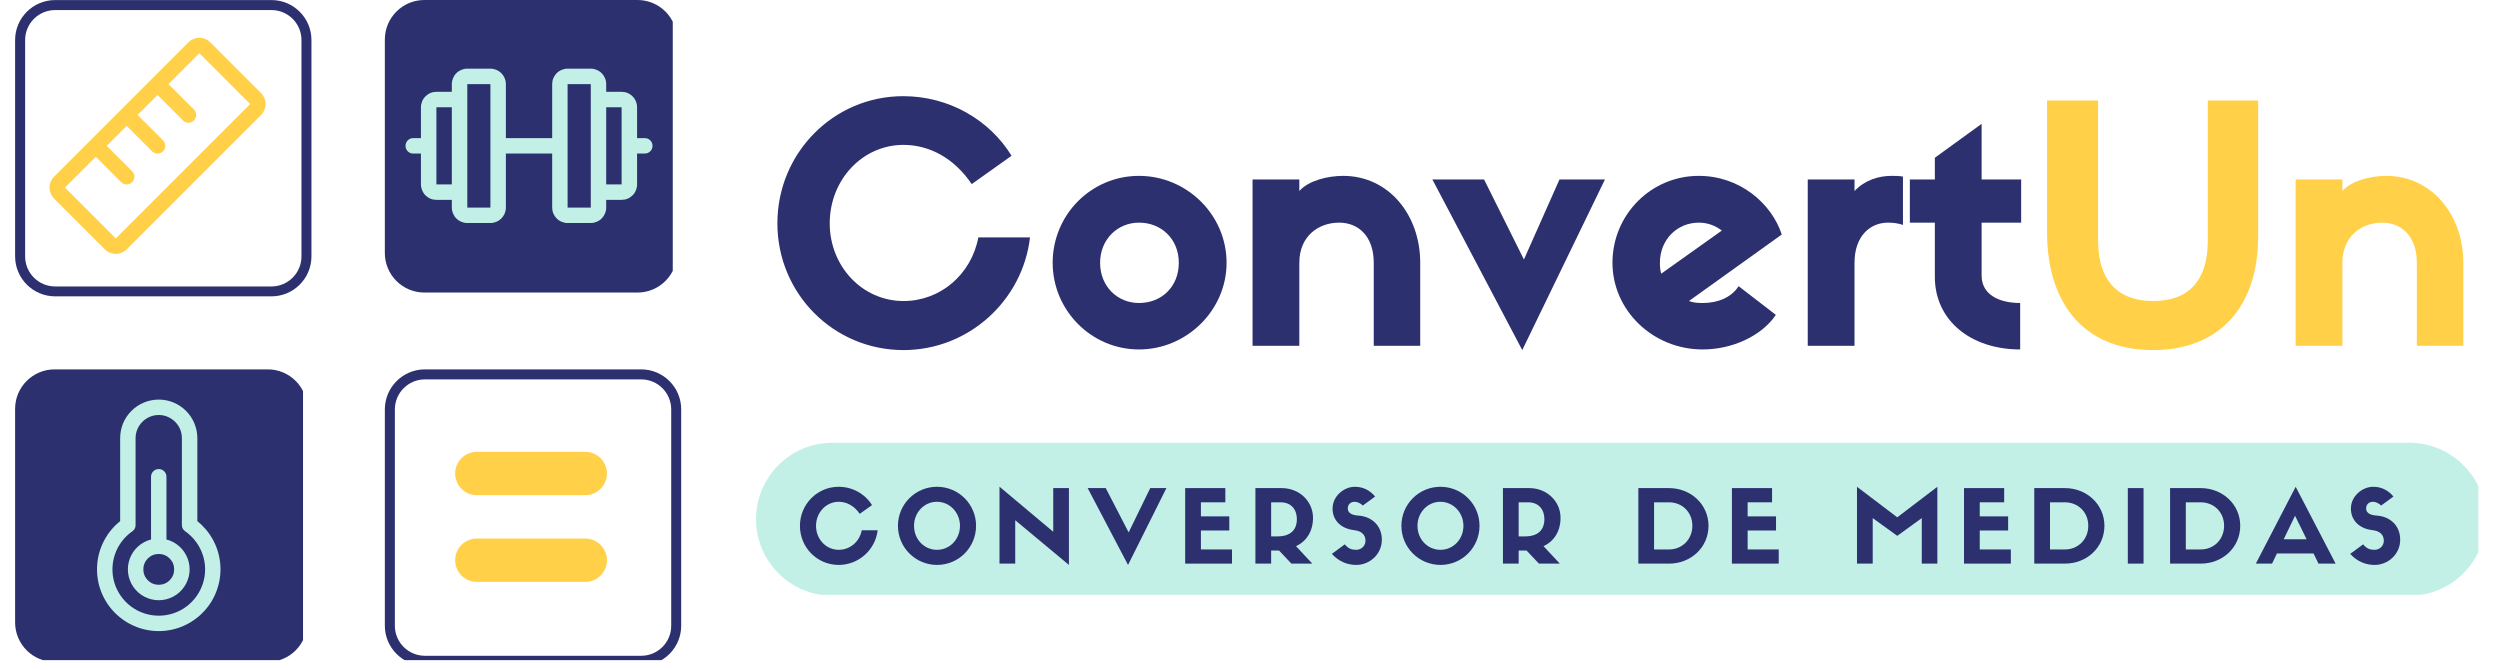 <svg xmlns="http://www.w3.org/2000/svg" xmlns:xlink="http://www.w3.org/1999/xlink" width="250" zoomAndPan="magnify" viewBox="0 0 187.5 50.25" height="67" preserveAspectRatio="xMidYMid meet" version="1.0"><defs><g/><clipPath id="5172db3c5f"><path d="M 1.133 0.004 L 23.359 0.004 L 23.359 22.227 L 1.133 22.227 Z M 1.133 0.004 " clip-rule="nonzero"/></clipPath><clipPath id="4d1065bb6c"><path d="M 4.141 0.004 L 20.355 0.004 C 22.016 0.004 23.359 1.348 23.359 3.004 L 23.359 19.223 C 23.359 20.883 22.016 22.227 20.355 22.227 L 4.141 22.227 C 2.477 22.227 1.133 20.883 1.133 19.223 L 1.133 3.004 C 1.133 1.348 2.477 0.004 4.141 0.004 " clip-rule="nonzero"/></clipPath><clipPath id="461197c26b"><path d="M 28.863 0 L 51 0 L 51 22 L 28.863 22 Z M 28.863 0 " clip-rule="nonzero"/></clipPath><clipPath id="d334593cc7"><path d="M 31.828 0 L 47.812 0 C 49.449 0 50.777 1.328 50.777 2.965 L 50.777 18.977 C 50.777 20.613 49.449 21.941 47.812 21.941 L 31.828 21.941 C 30.191 21.941 28.863 20.613 28.863 18.977 L 28.863 2.965 C 28.863 1.328 30.191 0 31.828 0 " clip-rule="nonzero"/></clipPath><clipPath id="271e7f028b"><path d="M 30.414 5 L 48.938 5 L 48.938 17 L 30.414 17 Z M 30.414 5 " clip-rule="nonzero"/></clipPath><clipPath id="4179507b21"><path d="M 1.133 27.703 L 23 27.703 L 23 49.512 L 1.133 49.512 Z M 1.133 27.703 " clip-rule="nonzero"/></clipPath><clipPath id="b722b716df"><path d="M 4.098 27.703 L 20.082 27.703 C 21.719 27.703 23.043 29.027 23.043 30.664 L 23.043 46.68 C 23.043 48.316 21.719 49.645 20.082 49.645 L 4.098 49.645 C 2.461 49.645 1.133 48.316 1.133 46.68 L 1.133 30.664 C 1.133 29.027 2.461 27.703 4.098 27.703 " clip-rule="nonzero"/></clipPath><clipPath id="603058455e"><path d="M 7 29.391 L 17 29.391 L 17 47.914 L 7 47.914 Z M 7 29.391 " clip-rule="nonzero"/></clipPath><clipPath id="e5a98bf8d2"><path d="M 28.863 27.703 L 51.09 27.703 L 51.09 49.512 L 28.863 49.512 Z M 28.863 27.703 " clip-rule="nonzero"/></clipPath><clipPath id="26664c92bc"><path d="M 31.871 27.703 L 48.086 27.703 C 49.746 27.703 51.09 29.047 51.09 30.707 L 51.09 46.926 C 51.09 48.582 49.746 49.926 48.086 49.926 L 31.871 49.926 C 30.211 49.926 28.863 48.582 28.863 46.926 L 28.863 30.707 C 28.863 29.047 30.211 27.703 31.871 27.703 " clip-rule="nonzero"/></clipPath><clipPath id="b4d9f06449"><path d="M 30.184 29.391 L 49.449 29.391 L 49.449 47.914 L 30.184 47.914 Z M 30.184 29.391 " clip-rule="nonzero"/></clipPath><clipPath id="74f0d0e2f9"><path d="M 56.703 33.207 L 185.875 33.207 L 185.875 44.84 L 56.703 44.84 Z M 56.703 33.207 " clip-rule="nonzero"/></clipPath><clipPath id="4249ebf109"><path d="M 62.441 33.207 L 180.695 33.207 C 183.863 33.207 186.434 35.773 186.434 38.941 C 186.434 42.109 183.863 44.68 180.695 44.68 L 62.441 44.68 C 59.27 44.68 56.703 42.109 56.703 38.941 C 56.703 35.773 59.27 33.207 62.441 33.207 " clip-rule="nonzero"/></clipPath></defs><g clip-path="url(#5172db3c5f)"><g clip-path="url(#4d1065bb6c)"><path stroke-linecap="butt" transform="matrix(0.752, 0, 0, 0.751, 1.132, 0.003)" fill="none" stroke-linejoin="miter" d="M 4.001 0.001 L 25.566 0.001 C 27.774 0.001 29.561 1.791 29.561 3.997 L 29.561 25.602 C 29.561 27.813 27.774 29.603 25.566 29.603 L 4.001 29.603 C 1.788 29.603 0.001 27.813 0.001 25.602 L 0.001 3.997 C 0.001 1.791 1.788 0.001 4.001 0.001 " stroke="#2c306f" stroke-width="2" stroke-opacity="1" stroke-miterlimit="4"/></g></g><g clip-path="url(#461197c26b)"><g clip-path="url(#d334593cc7)"><path fill="#2c306f" d="M 28.863 0 L 50.457 0 L 50.457 22.246 L 28.863 22.246 Z M 28.863 0 " fill-opacity="1" fill-rule="nonzero"/></g></g><g clip-path="url(#271e7f028b)"><path fill="#c2f0e6" d="M 48.359 10.359 L 47.781 10.359 L 47.781 8.043 C 47.781 7.891 47.75 7.742 47.691 7.602 C 47.633 7.457 47.551 7.332 47.441 7.227 C 47.332 7.117 47.207 7.031 47.066 6.973 C 46.922 6.914 46.777 6.887 46.621 6.887 L 45.465 6.887 L 45.465 6.309 C 45.465 6.152 45.434 6.004 45.375 5.863 C 45.316 5.723 45.234 5.598 45.125 5.488 C 45.016 5.379 44.891 5.297 44.75 5.238 C 44.609 5.18 44.461 5.148 44.309 5.148 L 42.57 5.148 C 42.418 5.148 42.27 5.18 42.129 5.238 C 41.984 5.297 41.859 5.379 41.75 5.488 C 41.645 5.598 41.559 5.723 41.5 5.863 C 41.441 6.004 41.414 6.152 41.414 6.309 L 41.414 10.359 L 37.941 10.359 L 37.941 6.309 C 37.941 6.152 37.91 6.004 37.852 5.863 C 37.793 5.723 37.707 5.598 37.602 5.488 C 37.492 5.379 37.367 5.297 37.227 5.238 C 37.082 5.18 36.934 5.148 36.781 5.148 L 35.047 5.148 C 34.891 5.148 34.742 5.18 34.602 5.238 C 34.461 5.297 34.336 5.379 34.227 5.488 C 34.117 5.598 34.035 5.723 33.977 5.863 C 33.918 6.004 33.887 6.152 33.887 6.309 L 33.887 6.887 L 32.73 6.887 C 32.578 6.887 32.43 6.914 32.285 6.973 C 32.145 7.031 32.02 7.117 31.91 7.227 C 31.801 7.332 31.719 7.457 31.66 7.602 C 31.602 7.742 31.57 7.891 31.57 8.043 L 31.57 10.359 L 30.992 10.359 C 30.832 10.359 30.695 10.414 30.582 10.527 C 30.473 10.641 30.414 10.777 30.414 10.938 C 30.414 11.098 30.473 11.234 30.582 11.348 C 30.695 11.461 30.832 11.516 30.992 11.516 L 31.57 11.516 L 31.57 13.832 C 31.57 13.984 31.602 14.133 31.66 14.273 C 31.719 14.418 31.801 14.543 31.91 14.652 C 32.02 14.758 32.145 14.844 32.285 14.902 C 32.43 14.961 32.578 14.988 32.73 14.988 L 33.887 14.988 L 33.887 15.57 C 33.887 15.723 33.918 15.871 33.977 16.012 C 34.035 16.152 34.117 16.277 34.227 16.387 C 34.336 16.496 34.461 16.578 34.602 16.637 C 34.742 16.695 34.891 16.727 35.047 16.727 L 36.781 16.727 C 36.934 16.727 37.082 16.695 37.227 16.637 C 37.367 16.578 37.492 16.496 37.602 16.387 C 37.707 16.277 37.793 16.152 37.852 16.012 C 37.91 15.871 37.941 15.723 37.941 15.57 L 37.941 11.516 L 41.414 11.516 L 41.414 15.57 C 41.414 15.723 41.441 15.871 41.5 16.012 C 41.559 16.152 41.645 16.277 41.75 16.387 C 41.859 16.496 41.984 16.578 42.129 16.637 C 42.27 16.695 42.418 16.727 42.57 16.727 L 44.309 16.727 C 44.461 16.727 44.609 16.695 44.75 16.637 C 44.891 16.578 45.016 16.496 45.125 16.387 C 45.234 16.277 45.316 16.152 45.375 16.012 C 45.434 15.871 45.465 15.723 45.465 15.57 L 45.465 14.988 L 46.621 14.988 C 46.777 14.988 46.922 14.961 47.066 14.902 C 47.207 14.844 47.332 14.758 47.441 14.652 C 47.551 14.543 47.633 14.418 47.691 14.273 C 47.75 14.133 47.781 13.984 47.781 13.832 L 47.781 11.516 L 48.359 11.516 C 48.52 11.516 48.656 11.461 48.77 11.348 C 48.883 11.234 48.938 11.098 48.938 10.938 C 48.938 10.777 48.883 10.641 48.77 10.527 C 48.656 10.414 48.52 10.359 48.359 10.359 Z M 32.73 13.832 L 32.73 8.043 L 33.887 8.043 L 33.887 13.832 Z M 36.781 15.57 L 35.047 15.57 L 35.047 6.309 L 36.781 6.309 Z M 44.309 15.57 L 42.57 15.57 L 42.57 6.309 L 44.309 6.309 L 44.309 14.398 C 44.309 14.402 44.309 14.406 44.309 14.41 C 44.309 14.414 44.309 14.418 44.309 14.426 Z M 46.621 13.832 L 45.465 13.832 L 45.465 8.043 L 46.621 8.043 Z M 46.621 13.832 " fill-opacity="1" fill-rule="nonzero"/></g><g clip-path="url(#4179507b21)"><g clip-path="url(#b722b716df)"><path fill="#2c306f" d="M 1.133 27.703 L 22.727 27.703 L 22.727 49.949 L 1.133 49.949 Z M 1.133 27.703 " fill-opacity="1" fill-rule="nonzero"/></g></g><g clip-path="url(#603058455e)"><path fill="#c2f0e6" d="M 12.484 40.461 L 12.484 35.758 C 12.484 35.598 12.43 35.461 12.316 35.348 C 12.203 35.234 12.066 35.18 11.906 35.18 C 11.746 35.18 11.609 35.234 11.496 35.348 C 11.383 35.461 11.328 35.598 11.328 35.758 L 11.328 40.461 C 11.145 40.508 10.973 40.574 10.809 40.664 C 10.645 40.75 10.492 40.859 10.355 40.984 C 10.215 41.109 10.094 41.246 9.988 41.402 C 9.883 41.559 9.801 41.723 9.734 41.898 C 9.672 42.07 9.625 42.254 9.605 42.438 C 9.586 42.621 9.586 42.809 9.609 42.992 C 9.633 43.18 9.676 43.359 9.746 43.531 C 9.812 43.707 9.898 43.871 10.004 44.023 C 10.113 44.176 10.234 44.316 10.375 44.438 C 10.516 44.562 10.668 44.668 10.832 44.754 C 11 44.84 11.172 44.906 11.355 44.949 C 11.535 44.996 11.719 45.016 11.906 45.016 C 12.094 45.016 12.277 44.996 12.457 44.949 C 12.641 44.906 12.812 44.84 12.977 44.754 C 13.145 44.668 13.297 44.562 13.438 44.438 C 13.578 44.316 13.699 44.176 13.805 44.023 C 13.914 43.871 14 43.707 14.066 43.531 C 14.133 43.359 14.18 43.18 14.203 42.992 C 14.227 42.809 14.227 42.621 14.207 42.438 C 14.184 42.254 14.141 42.07 14.078 41.898 C 14.012 41.723 13.926 41.559 13.82 41.402 C 13.719 41.246 13.598 41.109 13.457 40.984 C 13.32 40.859 13.168 40.75 13.004 40.664 C 12.84 40.574 12.664 40.508 12.484 40.461 Z M 11.906 43.859 C 11.754 43.859 11.605 43.832 11.461 43.773 C 11.32 43.715 11.195 43.629 11.086 43.523 C 10.98 43.414 10.895 43.289 10.836 43.145 C 10.777 43.004 10.75 42.855 10.75 42.703 C 10.75 42.551 10.777 42.402 10.836 42.262 C 10.895 42.117 10.98 41.992 11.086 41.883 C 11.195 41.777 11.32 41.691 11.461 41.633 C 11.605 41.574 11.754 41.547 11.906 41.547 C 12.059 41.547 12.207 41.574 12.348 41.633 C 12.492 41.691 12.617 41.777 12.723 41.883 C 12.832 41.992 12.918 42.117 12.977 42.262 C 13.035 42.402 13.062 42.551 13.062 42.703 C 13.062 42.855 13.035 43.004 12.977 43.145 C 12.918 43.289 12.832 43.414 12.723 43.523 C 12.617 43.629 12.492 43.715 12.348 43.773 C 12.207 43.832 12.059 43.859 11.906 43.859 Z M 14.801 39.086 L 14.801 32.863 C 14.801 32.48 14.727 32.109 14.578 31.754 C 14.434 31.398 14.223 31.086 13.953 30.816 C 13.68 30.543 13.367 30.336 13.012 30.188 C 12.66 30.043 12.289 29.969 11.906 29.969 C 11.523 29.969 11.152 30.043 10.797 30.188 C 10.445 30.336 10.129 30.543 9.859 30.816 C 9.586 31.086 9.379 31.398 9.23 31.754 C 9.086 32.109 9.012 32.48 9.012 32.863 L 9.012 39.086 C 8.762 39.285 8.539 39.508 8.336 39.75 C 8.133 39.996 7.957 40.262 7.809 40.543 C 7.66 40.824 7.543 41.117 7.453 41.426 C 7.367 41.73 7.312 42.043 7.289 42.359 C 7.266 42.676 7.273 42.992 7.316 43.309 C 7.355 43.625 7.43 43.934 7.535 44.234 C 7.641 44.535 7.777 44.82 7.941 45.094 C 8.105 45.367 8.297 45.617 8.512 45.852 C 8.73 46.086 8.969 46.293 9.227 46.477 C 9.488 46.664 9.762 46.816 10.055 46.945 C 10.348 47.074 10.648 47.168 10.961 47.234 C 11.273 47.297 11.586 47.332 11.906 47.332 C 12.223 47.332 12.539 47.297 12.852 47.234 C 13.164 47.168 13.465 47.074 13.758 46.945 C 14.047 46.816 14.324 46.664 14.582 46.477 C 14.844 46.293 15.082 46.086 15.297 45.852 C 15.516 45.617 15.707 45.367 15.871 45.094 C 16.035 44.82 16.172 44.535 16.273 44.234 C 16.379 43.934 16.453 43.625 16.496 43.309 C 16.539 42.992 16.547 42.676 16.523 42.359 C 16.5 42.043 16.445 41.73 16.359 41.426 C 16.27 41.117 16.152 40.824 16.004 40.543 C 15.855 40.262 15.68 39.996 15.477 39.75 C 15.273 39.508 15.047 39.285 14.801 39.086 Z M 11.906 46.176 C 11.535 46.176 11.176 46.117 10.824 46.004 C 10.473 45.887 10.148 45.723 9.852 45.504 C 9.551 45.285 9.297 45.023 9.082 44.723 C 8.863 44.422 8.703 44.094 8.59 43.742 C 8.48 43.391 8.43 43.027 8.434 42.66 C 8.438 42.289 8.5 41.93 8.621 41.578 C 8.738 41.23 8.91 40.906 9.133 40.613 C 9.355 40.316 9.617 40.062 9.922 39.852 C 10.086 39.734 10.172 39.578 10.168 39.375 L 10.168 32.863 C 10.168 32.633 10.215 32.41 10.301 32.199 C 10.391 31.984 10.516 31.797 10.68 31.633 C 10.84 31.473 11.027 31.348 11.242 31.258 C 11.453 31.168 11.676 31.125 11.906 31.125 C 12.137 31.125 12.359 31.168 12.57 31.258 C 12.781 31.348 12.973 31.473 13.133 31.633 C 13.297 31.797 13.422 31.984 13.512 32.199 C 13.598 32.41 13.641 32.633 13.641 32.863 L 13.641 39.375 C 13.641 39.574 13.727 39.734 13.891 39.848 C 14.195 40.059 14.457 40.312 14.68 40.609 C 14.902 40.902 15.074 41.227 15.195 41.578 C 15.316 41.926 15.379 42.285 15.383 42.656 C 15.387 43.027 15.336 43.391 15.223 43.742 C 15.113 44.094 14.949 44.422 14.734 44.723 C 14.52 45.023 14.262 45.285 13.965 45.504 C 13.664 45.723 13.34 45.891 12.988 46.004 C 12.637 46.121 12.277 46.176 11.906 46.176 Z M 11.906 46.176 " fill-opacity="1" fill-rule="nonzero"/></g><path fill="#ffd048" d="M 19.582 6.984 L 15.77 3.172 C 15.66 3.062 15.535 2.98 15.395 2.922 C 15.25 2.863 15.105 2.832 14.949 2.832 C 14.797 2.832 14.648 2.863 14.508 2.922 C 14.367 2.98 14.238 3.062 14.133 3.172 L 4.051 13.254 C 3.941 13.363 3.859 13.488 3.801 13.629 C 3.742 13.77 3.711 13.918 3.711 14.07 C 3.711 14.227 3.742 14.375 3.801 14.516 C 3.859 14.656 3.941 14.781 4.051 14.891 L 7.863 18.703 C 7.973 18.812 8.098 18.895 8.238 18.953 C 8.379 19.012 8.527 19.043 8.684 19.043 C 8.836 19.043 8.984 19.012 9.125 18.953 C 9.266 18.895 9.391 18.812 9.5 18.703 L 19.582 8.621 C 19.691 8.516 19.773 8.387 19.832 8.246 C 19.891 8.105 19.922 7.957 19.922 7.805 C 19.922 7.648 19.891 7.504 19.832 7.359 C 19.773 7.219 19.691 7.094 19.582 6.984 Z M 8.684 17.883 L 4.871 14.07 L 7.184 11.758 L 9.09 13.664 C 9.203 13.777 9.34 13.832 9.5 13.832 C 9.66 13.832 9.797 13.777 9.91 13.664 C 10.023 13.551 10.078 13.414 10.078 13.254 C 10.078 13.094 10.023 12.957 9.91 12.844 L 8.004 10.938 L 9.5 9.441 L 11.406 11.348 C 11.52 11.461 11.656 11.516 11.816 11.516 C 11.977 11.516 12.113 11.461 12.227 11.348 C 12.34 11.234 12.395 11.098 12.395 10.938 C 12.395 10.777 12.34 10.641 12.227 10.527 L 10.32 8.621 L 11.816 7.125 L 13.723 9.031 C 13.836 9.145 13.973 9.203 14.133 9.203 C 14.293 9.203 14.43 9.145 14.543 9.031 C 14.652 8.918 14.711 8.781 14.711 8.621 C 14.711 8.461 14.652 8.324 14.543 8.211 L 12.633 6.309 L 14.949 3.992 L 18.762 7.805 Z M 8.684 17.883 " fill-opacity="1" fill-rule="nonzero"/><g clip-path="url(#e5a98bf8d2)"><g clip-path="url(#26664c92bc)"><path stroke-linecap="butt" transform="matrix(0.752, 0, 0, 0.751, 28.863, 27.705)" fill="none" stroke-linejoin="miter" d="M 4.001 -0.002 L 25.566 -0.002 C 27.773 -0.002 29.561 1.788 29.561 3.999 L 29.561 25.604 C 29.561 27.81 27.773 29.6 25.566 29.6 L 4.001 29.6 C 1.793 29.6 0 27.81 0 25.604 L 0 3.999 C 0 1.788 1.793 -0.002 4.001 -0.002 " stroke="#2c306f" stroke-width="2" stroke-opacity="1" stroke-miterlimit="4"/></g></g><g clip-path="url(#b4d9f06449)"><path fill="#ffd048" d="M 51.207 25.758 L 28.445 25.758 C 28.23 25.758 28.023 25.797 27.824 25.879 C 27.625 25.961 27.449 26.082 27.297 26.234 C 27.145 26.387 27.027 26.562 26.941 26.762 C 26.859 26.961 26.82 27.168 26.82 27.383 L 26.82 50.145 C 26.82 50.359 26.859 50.57 26.941 50.77 C 27.027 50.969 27.145 51.145 27.297 51.297 C 27.449 51.449 27.625 51.566 27.824 51.648 C 28.023 51.73 28.23 51.773 28.445 51.773 L 51.207 51.773 C 51.426 51.773 51.633 51.73 51.832 51.648 C 52.031 51.566 52.207 51.449 52.359 51.297 C 52.512 51.145 52.629 50.969 52.711 50.77 C 52.793 50.57 52.836 50.359 52.836 50.145 L 52.836 27.383 C 52.836 27.168 52.793 26.961 52.711 26.762 C 52.629 26.562 52.512 26.387 52.359 26.234 C 52.207 26.082 52.031 25.961 51.832 25.879 C 51.633 25.797 51.426 25.758 51.207 25.758 Z M 49.582 48.52 L 30.07 48.52 L 30.07 29.008 L 49.582 29.008 Z M 49.582 48.52 " fill-opacity="1" fill-rule="nonzero"/></g><path fill="#ffd048" d="M 35.762 43.641 L 43.891 43.641 C 44.109 43.641 44.316 43.602 44.516 43.52 C 44.715 43.434 44.891 43.316 45.043 43.164 C 45.195 43.012 45.312 42.836 45.395 42.637 C 45.477 42.438 45.52 42.23 45.52 42.016 C 45.52 41.801 45.477 41.594 45.395 41.395 C 45.312 41.195 45.195 41.02 45.043 40.867 C 44.891 40.715 44.715 40.598 44.516 40.512 C 44.316 40.43 44.109 40.391 43.891 40.391 L 35.762 40.391 C 35.547 40.391 35.34 40.43 35.141 40.516 C 34.941 40.598 34.766 40.715 34.613 40.867 C 34.461 41.02 34.344 41.195 34.262 41.395 C 34.176 41.594 34.137 41.801 34.137 42.016 C 34.137 42.23 34.176 42.438 34.262 42.637 C 34.344 42.836 34.461 43.012 34.613 43.164 C 34.766 43.316 34.941 43.434 35.141 43.52 C 35.34 43.602 35.547 43.641 35.762 43.641 Z M 35.762 43.641 " fill-opacity="1" fill-rule="nonzero"/><path fill="#ffd048" d="M 35.762 37.137 L 43.891 37.137 C 44.109 37.137 44.316 37.098 44.516 37.016 C 44.715 36.934 44.891 36.812 45.043 36.66 C 45.195 36.508 45.312 36.332 45.395 36.133 C 45.477 35.934 45.52 35.727 45.52 35.512 C 45.52 35.297 45.477 35.09 45.395 34.891 C 45.312 34.691 45.195 34.516 45.043 34.363 C 44.891 34.211 44.715 34.094 44.516 34.012 C 44.316 33.926 44.109 33.887 43.891 33.887 L 35.762 33.887 C 35.547 33.887 35.34 33.926 35.141 34.012 C 34.941 34.094 34.766 34.211 34.613 34.363 C 34.461 34.516 34.344 34.691 34.262 34.891 C 34.176 35.09 34.137 35.297 34.137 35.512 C 34.137 35.727 34.176 35.934 34.262 36.133 C 34.344 36.332 34.461 36.508 34.613 36.66 C 34.766 36.812 34.941 36.934 35.141 37.016 C 35.34 37.098 35.547 37.137 35.762 37.137 Z M 35.762 37.137 " fill-opacity="1" fill-rule="nonzero"/><g fill="#2c306f" fill-opacity="1"><g transform="translate(57.316, 25.936)"><g><path d="M 16.059 -8.129 C 15.539 -5.359 13.215 -3.359 10.449 -3.359 C 7.363 -3.359 4.914 -5.953 4.914 -9.188 C 4.914 -12.449 7.363 -15.07 10.449 -15.07 C 12.352 -15.07 14.23 -14.105 15.562 -12.129 L 18.551 -14.254 C 16.898 -16.945 13.859 -18.723 10.426 -18.723 C 5.188 -18.723 0.988 -14.449 0.988 -9.188 C 0.988 -3.926 5.188 0.32 10.449 0.32 C 15.34 0.32 19.391 -3.41 19.934 -8.129 Z M 16.059 -8.129 "/></g></g></g><g fill="#2c306f" fill-opacity="1"><g transform="translate(78.235, 25.936)"><g><path d="M 7.188 -12.746 C 3.605 -12.746 0.715 -9.832 0.715 -6.227 C 0.715 -2.668 3.605 0.273 7.188 0.273 C 10.77 0.273 13.758 -2.668 13.758 -6.227 C 13.758 -9.832 10.77 -12.746 7.188 -12.746 Z M 7.188 -3.211 C 5.582 -3.211 4.273 -4.445 4.273 -6.227 C 4.273 -7.98 5.582 -9.238 7.188 -9.238 C 8.895 -9.238 10.176 -7.98 10.176 -6.227 C 10.176 -4.445 8.895 -3.211 7.188 -3.211 Z M 7.188 -3.211 "/></g></g></g><g fill="#2c306f" fill-opacity="1"><g transform="translate(92.707, 25.936)"><g><path d="M 13.809 -6.227 C 13.809 -9.832 11.438 -12.746 8.027 -12.746 C 6.891 -12.746 5.434 -12.402 4.742 -11.609 L 4.742 -12.477 L 1.234 -12.477 L 1.234 0 L 4.742 0 L 4.742 -6.227 C 4.742 -8.227 6.176 -9.238 7.73 -9.238 C 9.164 -9.238 10.324 -8.227 10.324 -6.227 L 10.324 0 L 13.809 0 Z M 13.809 -6.227 "/></g></g></g><g fill="#2c306f" fill-opacity="1"><g transform="translate(107.575, 25.936)"><g><path d="M 6.719 -6.473 L 3.73 -12.477 L -0.148 -12.477 L 6.594 0.32 L 12.797 -12.477 L 9.387 -12.477 Z M 6.719 -6.473 "/></g></g></g><g fill="#2c306f" fill-opacity="1"><g transform="translate(120.22, 25.936)"><g><path d="M 10.176 -4.473 C 9.609 -3.582 8.547 -3.211 7.484 -3.211 C 7.113 -3.211 6.77 -3.234 6.449 -3.359 L 13.414 -8.348 C 12.648 -10.672 10.277 -12.746 7.188 -12.746 C 3.605 -12.746 0.715 -9.832 0.715 -6.227 C 0.715 -2.668 3.73 0.273 7.484 0.273 C 9.707 0.273 11.906 -0.742 12.969 -2.32 Z M 4.273 -6.227 C 4.273 -7.98 5.582 -9.238 7.188 -9.238 C 7.855 -9.238 8.422 -9.016 8.918 -8.645 L 4.371 -5.41 C 4.297 -5.656 4.273 -5.93 4.273 -6.227 Z M 4.273 -6.227 "/></g></g></g><g fill="#2c306f" fill-opacity="1"><g transform="translate(134.347, 25.936)"><g><path d="M 8.375 -12.695 C 8.055 -12.746 7.805 -12.746 7.508 -12.746 C 6.547 -12.746 5.508 -12.426 4.742 -11.609 L 4.742 -12.477 L 1.234 -12.477 L 1.234 0 L 4.742 0 L 4.742 -6.227 C 4.742 -8.227 5.902 -9.238 7.262 -9.238 C 7.656 -9.238 8.027 -9.188 8.375 -9.066 Z M 8.375 -12.695 "/></g></g></g><g fill="#2c306f" fill-opacity="1"><g transform="translate(143.04, 25.936)"><g><path d="M 8.547 -9.238 L 8.547 -12.477 L 5.582 -12.477 L 5.582 -16.648 L 2.074 -14.105 L 2.074 -12.477 L 0.199 -12.477 L 0.199 -9.238 L 2.074 -9.238 L 2.074 -5.164 C 2.074 -1.926 4.742 0.273 8.473 0.273 L 8.473 -3.211 C 6.867 -3.211 5.582 -3.855 5.582 -5.262 L 5.582 -9.238 Z M 8.547 -9.238 "/></g></g></g><g fill="#ffd048" fill-opacity="1"><g transform="translate(151.947, 25.936)"><g><path d="M 9.535 0.32 C 14.426 0.32 17.414 -2.84 17.414 -8.203 L 17.414 -18.402 L 13.637 -18.402 L 13.637 -7.879 C 13.637 -5.113 12.402 -3.359 9.535 -3.359 C 6.816 -3.359 5.41 -4.988 5.41 -7.879 L 5.41 -18.402 L 1.582 -18.402 L 1.582 -8.523 C 1.582 -3.41 4.148 0.32 9.535 0.32 Z M 9.535 0.32 "/></g></g></g><g fill="#ffd048" fill-opacity="1"><g transform="translate(170.939, 25.936)"><g><path d="M 13.809 -6.227 C 13.809 -9.832 11.438 -12.746 8.027 -12.746 C 6.891 -12.746 5.434 -12.402 4.742 -11.609 L 4.742 -12.477 L 1.234 -12.477 L 1.234 0 L 4.742 0 L 4.742 -6.227 C 4.742 -8.227 6.176 -9.238 7.73 -9.238 C 9.164 -9.238 10.324 -8.227 10.324 -6.227 L 10.324 0 L 13.809 0 Z M 13.809 -6.227 "/></g></g></g><g clip-path="url(#74f0d0e2f9)"><g clip-path="url(#4249ebf109)"><path fill="#c2f0e6" d="M 56.703 33.207 L 186.316 33.207 L 186.316 44.609 L 56.703 44.609 Z M 56.703 33.207 " fill-opacity="1" fill-rule="nonzero"/></g></g><g fill="#2c306f" fill-opacity="1"><g transform="translate(59.69, 42.271)"><g><path d="M 4.941 -2.5 C 4.781 -1.648 4.066 -1.035 3.215 -1.035 C 2.266 -1.035 1.512 -1.832 1.512 -2.828 C 1.512 -3.832 2.266 -4.637 3.215 -4.637 C 3.801 -4.637 4.379 -4.34 4.789 -3.734 L 5.711 -4.387 C 5.199 -5.215 4.266 -5.762 3.207 -5.762 C 1.598 -5.762 0.305 -4.445 0.305 -2.828 C 0.305 -1.207 1.598 0.098 3.215 0.098 C 4.723 0.098 5.969 -1.051 6.133 -2.5 Z M 4.941 -2.5 "/></g></g></g><g fill="#2c306f" fill-opacity="1"><g transform="translate(67.041, 42.271)"><g><path d="M 3.238 0.098 C 4.859 0.098 6.164 -1.215 6.164 -2.836 C 6.164 -4.453 4.859 -5.762 3.23 -5.762 C 1.613 -5.762 0.305 -4.453 0.305 -2.836 C 0.305 -1.215 1.613 0.098 3.238 0.098 Z M 3.23 -4.637 C 4.188 -4.637 4.957 -3.832 4.957 -2.836 C 4.957 -1.824 4.195 -1.035 3.238 -1.035 C 2.266 -1.035 1.512 -1.824 1.512 -2.836 C 1.512 -3.832 2.266 -4.637 3.23 -4.637 Z M 3.23 -4.637 "/></g></g></g><g fill="#2c306f" fill-opacity="1"><g transform="translate(74.423, 42.271)"><g><path d="M 4.57 -2.387 L 0.539 -5.77 L 0.539 0 L 1.719 0 L 1.719 -3.254 L 5.746 0.098 L 5.746 -5.664 L 4.57 -5.664 Z M 4.57 -2.387 "/></g></g></g><g fill="#2c306f" fill-opacity="1"><g transform="translate(81.622, 42.271)"><g><path d="M 3.027 -2.34 L 1.309 -5.664 L -0.047 -5.664 L 2.98 0.098 L 5.859 -5.664 L 4.645 -5.664 Z M 3.027 -2.34 "/></g></g></g><g fill="#2c306f" fill-opacity="1"><g transform="translate(88.349, 42.271)"><g><path d="M 4.051 0 L 4.051 -1.062 L 1.719 -1.062 L 1.719 -2.484 L 3.848 -2.484 L 3.848 -3.543 L 1.719 -3.543 L 1.719 -4.598 L 3.551 -4.598 L 3.551 -5.664 L 0.539 -5.664 L 0.539 0 Z M 4.051 0 "/></g></g></g><g fill="#2c306f" fill-opacity="1"><g transform="translate(93.617, 42.271)"><g><path d="M 2.312 -0.98 L 3.238 0 L 4.805 0 L 3.582 -1.309 C 4.371 -1.672 4.859 -2.418 4.859 -3.438 C 4.859 -4.668 3.84 -5.664 2.508 -5.664 L 0.539 -5.664 L 0.539 0 L 1.719 0 L 1.719 -0.98 Z M 1.719 -2.043 L 1.719 -4.598 L 2.434 -4.598 C 3.238 -4.598 3.648 -4.035 3.648 -3.344 C 3.648 -2.5 3.141 -2.043 2.203 -2.043 Z M 1.719 -2.043 "/></g></g></g><g fill="#2c306f" fill-opacity="1"><g transform="translate(99.661, 42.271)"><g><path d="M 1.902 -2.508 C 2.449 -2.449 2.75 -2.168 2.75 -1.711 C 2.75 -1.344 2.449 -1.035 2.059 -1.035 C 1.727 -1.035 1.461 -1.117 1.199 -1.445 L 0.227 -0.73 C 0.77 -0.137 1.414 0.098 2.059 0.098 C 3.055 0.098 3.977 -0.691 3.977 -1.793 C 3.977 -2.891 3.176 -3.543 2.211 -3.602 C 1.613 -3.641 1.422 -3.875 1.422 -4.137 C 1.422 -4.445 1.633 -4.637 1.945 -4.637 C 2.145 -4.637 2.395 -4.516 2.547 -4.355 L 3.473 -5.031 C 3.039 -5.551 2.508 -5.762 1.945 -5.762 C 1.164 -5.762 0.281 -5.086 0.281 -4.129 C 0.281 -3.238 0.918 -2.621 1.902 -2.508 Z M 1.902 -2.508 "/></g></g></g><g fill="#2c306f" fill-opacity="1"><g transform="translate(104.8, 42.271)"><g><path d="M 3.238 0.098 C 4.859 0.098 6.164 -1.215 6.164 -2.836 C 6.164 -4.453 4.859 -5.762 3.23 -5.762 C 1.613 -5.762 0.305 -4.453 0.305 -2.836 C 0.305 -1.215 1.613 0.098 3.238 0.098 Z M 3.23 -4.637 C 4.188 -4.637 4.957 -3.832 4.957 -2.836 C 4.957 -1.824 4.195 -1.035 3.238 -1.035 C 2.266 -1.035 1.512 -1.824 1.512 -2.836 C 1.512 -3.832 2.266 -4.637 3.23 -4.637 Z M 3.23 -4.637 "/></g></g></g><g fill="#2c306f" fill-opacity="1"><g transform="translate(112.181, 42.271)"><g><path d="M 2.312 -0.98 L 3.238 0 L 4.805 0 L 3.582 -1.309 C 4.371 -1.672 4.859 -2.418 4.859 -3.438 C 4.859 -4.668 3.84 -5.664 2.508 -5.664 L 0.539 -5.664 L 0.539 0 L 1.719 0 L 1.719 -0.98 Z M 1.719 -2.043 L 1.719 -4.598 L 2.434 -4.598 C 3.238 -4.598 3.648 -4.035 3.648 -3.344 C 3.648 -2.5 3.141 -2.043 2.203 -2.043 Z M 1.719 -2.043 "/></g></g></g><g fill="#2c306f" fill-opacity="1"><g transform="translate(118.225, 42.271)"><g/></g></g><g fill="#2c306f" fill-opacity="1"><g transform="translate(122.337, 42.271)"><g><path d="M 0.539 -5.664 L 0.539 0 L 2.844 0 C 4.469 0 5.801 -1.207 5.801 -2.836 C 5.801 -4.445 4.469 -5.664 2.836 -5.664 Z M 1.719 -1.062 L 1.719 -4.598 L 2.836 -4.598 C 3.824 -4.598 4.59 -3.863 4.59 -2.836 C 4.59 -1.816 3.824 -1.062 2.844 -1.062 Z M 1.719 -1.062 "/></g></g></g><g fill="#2c306f" fill-opacity="1"><g transform="translate(129.354, 42.271)"><g><path d="M 4.051 0 L 4.051 -1.062 L 1.719 -1.062 L 1.719 -2.484 L 3.848 -2.484 L 3.848 -3.543 L 1.719 -3.543 L 1.719 -4.598 L 3.551 -4.598 L 3.551 -5.664 L 0.539 -5.664 L 0.539 0 Z M 4.051 0 "/></g></g></g><g fill="#2c306f" fill-opacity="1"><g transform="translate(134.622, 42.271)"><g/></g></g><g fill="#2c306f" fill-opacity="1"><g transform="translate(138.735, 42.271)"><g><path d="M 3.559 -3.473 L 0.539 -5.762 L 0.539 0 L 1.719 0 L 1.719 -3.414 L 3.559 -2.082 L 5.398 -3.414 L 5.398 0 L 6.566 0 L 6.566 -5.762 Z M 3.559 -3.473 "/></g></g></g><g fill="#2c306f" fill-opacity="1"><g transform="translate(146.762, 42.271)"><g><path d="M 4.051 0 L 4.051 -1.062 L 1.719 -1.062 L 1.719 -2.484 L 3.848 -2.484 L 3.848 -3.543 L 1.719 -3.543 L 1.719 -4.598 L 3.551 -4.598 L 3.551 -5.664 L 0.539 -5.664 L 0.539 0 Z M 4.051 0 "/></g></g></g><g fill="#2c306f" fill-opacity="1"><g transform="translate(152.031, 42.271)"><g><path d="M 0.539 -5.664 L 0.539 0 L 2.844 0 C 4.469 0 5.801 -1.207 5.801 -2.836 C 5.801 -4.445 4.469 -5.664 2.836 -5.664 Z M 1.719 -1.062 L 1.719 -4.598 L 2.836 -4.598 C 3.824 -4.598 4.59 -3.863 4.59 -2.836 C 4.59 -1.816 3.824 -1.062 2.844 -1.062 Z M 1.719 -1.062 "/></g></g></g><g fill="#2c306f" fill-opacity="1"><g transform="translate(159.047, 42.271)"><g><path d="M 1.719 -5.664 L 0.539 -5.664 L 0.539 0 L 1.719 0 Z M 1.719 -5.664 "/></g></g></g><g fill="#2c306f" fill-opacity="1"><g transform="translate(162.217, 42.271)"><g><path d="M 0.539 -5.664 L 0.539 0 L 2.844 0 C 4.469 0 5.801 -1.207 5.801 -2.836 C 5.801 -4.445 4.469 -5.664 2.836 -5.664 Z M 1.719 -1.062 L 1.719 -4.598 L 2.836 -4.598 C 3.824 -4.598 4.59 -3.863 4.59 -2.836 C 4.59 -1.816 3.824 -1.062 2.844 -1.062 Z M 1.719 -1.062 "/></g></g></g><g fill="#2c306f" fill-opacity="1"><g transform="translate(169.234, 42.271)"><g><path d="M 4.652 0 L 5.938 0 L 2.941 -5.762 L -0.047 0 L 1.172 0 L 1.535 -0.762 L 4.281 -0.762 Z M 2.895 -3.59 L 3.762 -1.824 L 2.043 -1.824 Z M 2.895 -3.59 "/></g></g></g><g fill="#2c306f" fill-opacity="1"><g transform="translate(176.037, 42.271)"><g><path d="M 1.902 -2.508 C 2.449 -2.449 2.75 -2.168 2.75 -1.711 C 2.75 -1.344 2.449 -1.035 2.059 -1.035 C 1.727 -1.035 1.461 -1.117 1.199 -1.445 L 0.227 -0.73 C 0.77 -0.137 1.414 0.098 2.059 0.098 C 3.055 0.098 3.977 -0.691 3.977 -1.793 C 3.977 -2.891 3.176 -3.543 2.211 -3.602 C 1.613 -3.641 1.422 -3.875 1.422 -4.137 C 1.422 -4.445 1.633 -4.637 1.945 -4.637 C 2.145 -4.637 2.395 -4.516 2.547 -4.355 L 3.473 -5.031 C 3.039 -5.551 2.508 -5.762 1.945 -5.762 C 1.164 -5.762 0.281 -5.086 0.281 -4.129 C 0.281 -3.238 0.918 -2.621 1.902 -2.508 Z M 1.902 -2.508 "/></g></g></g></svg>